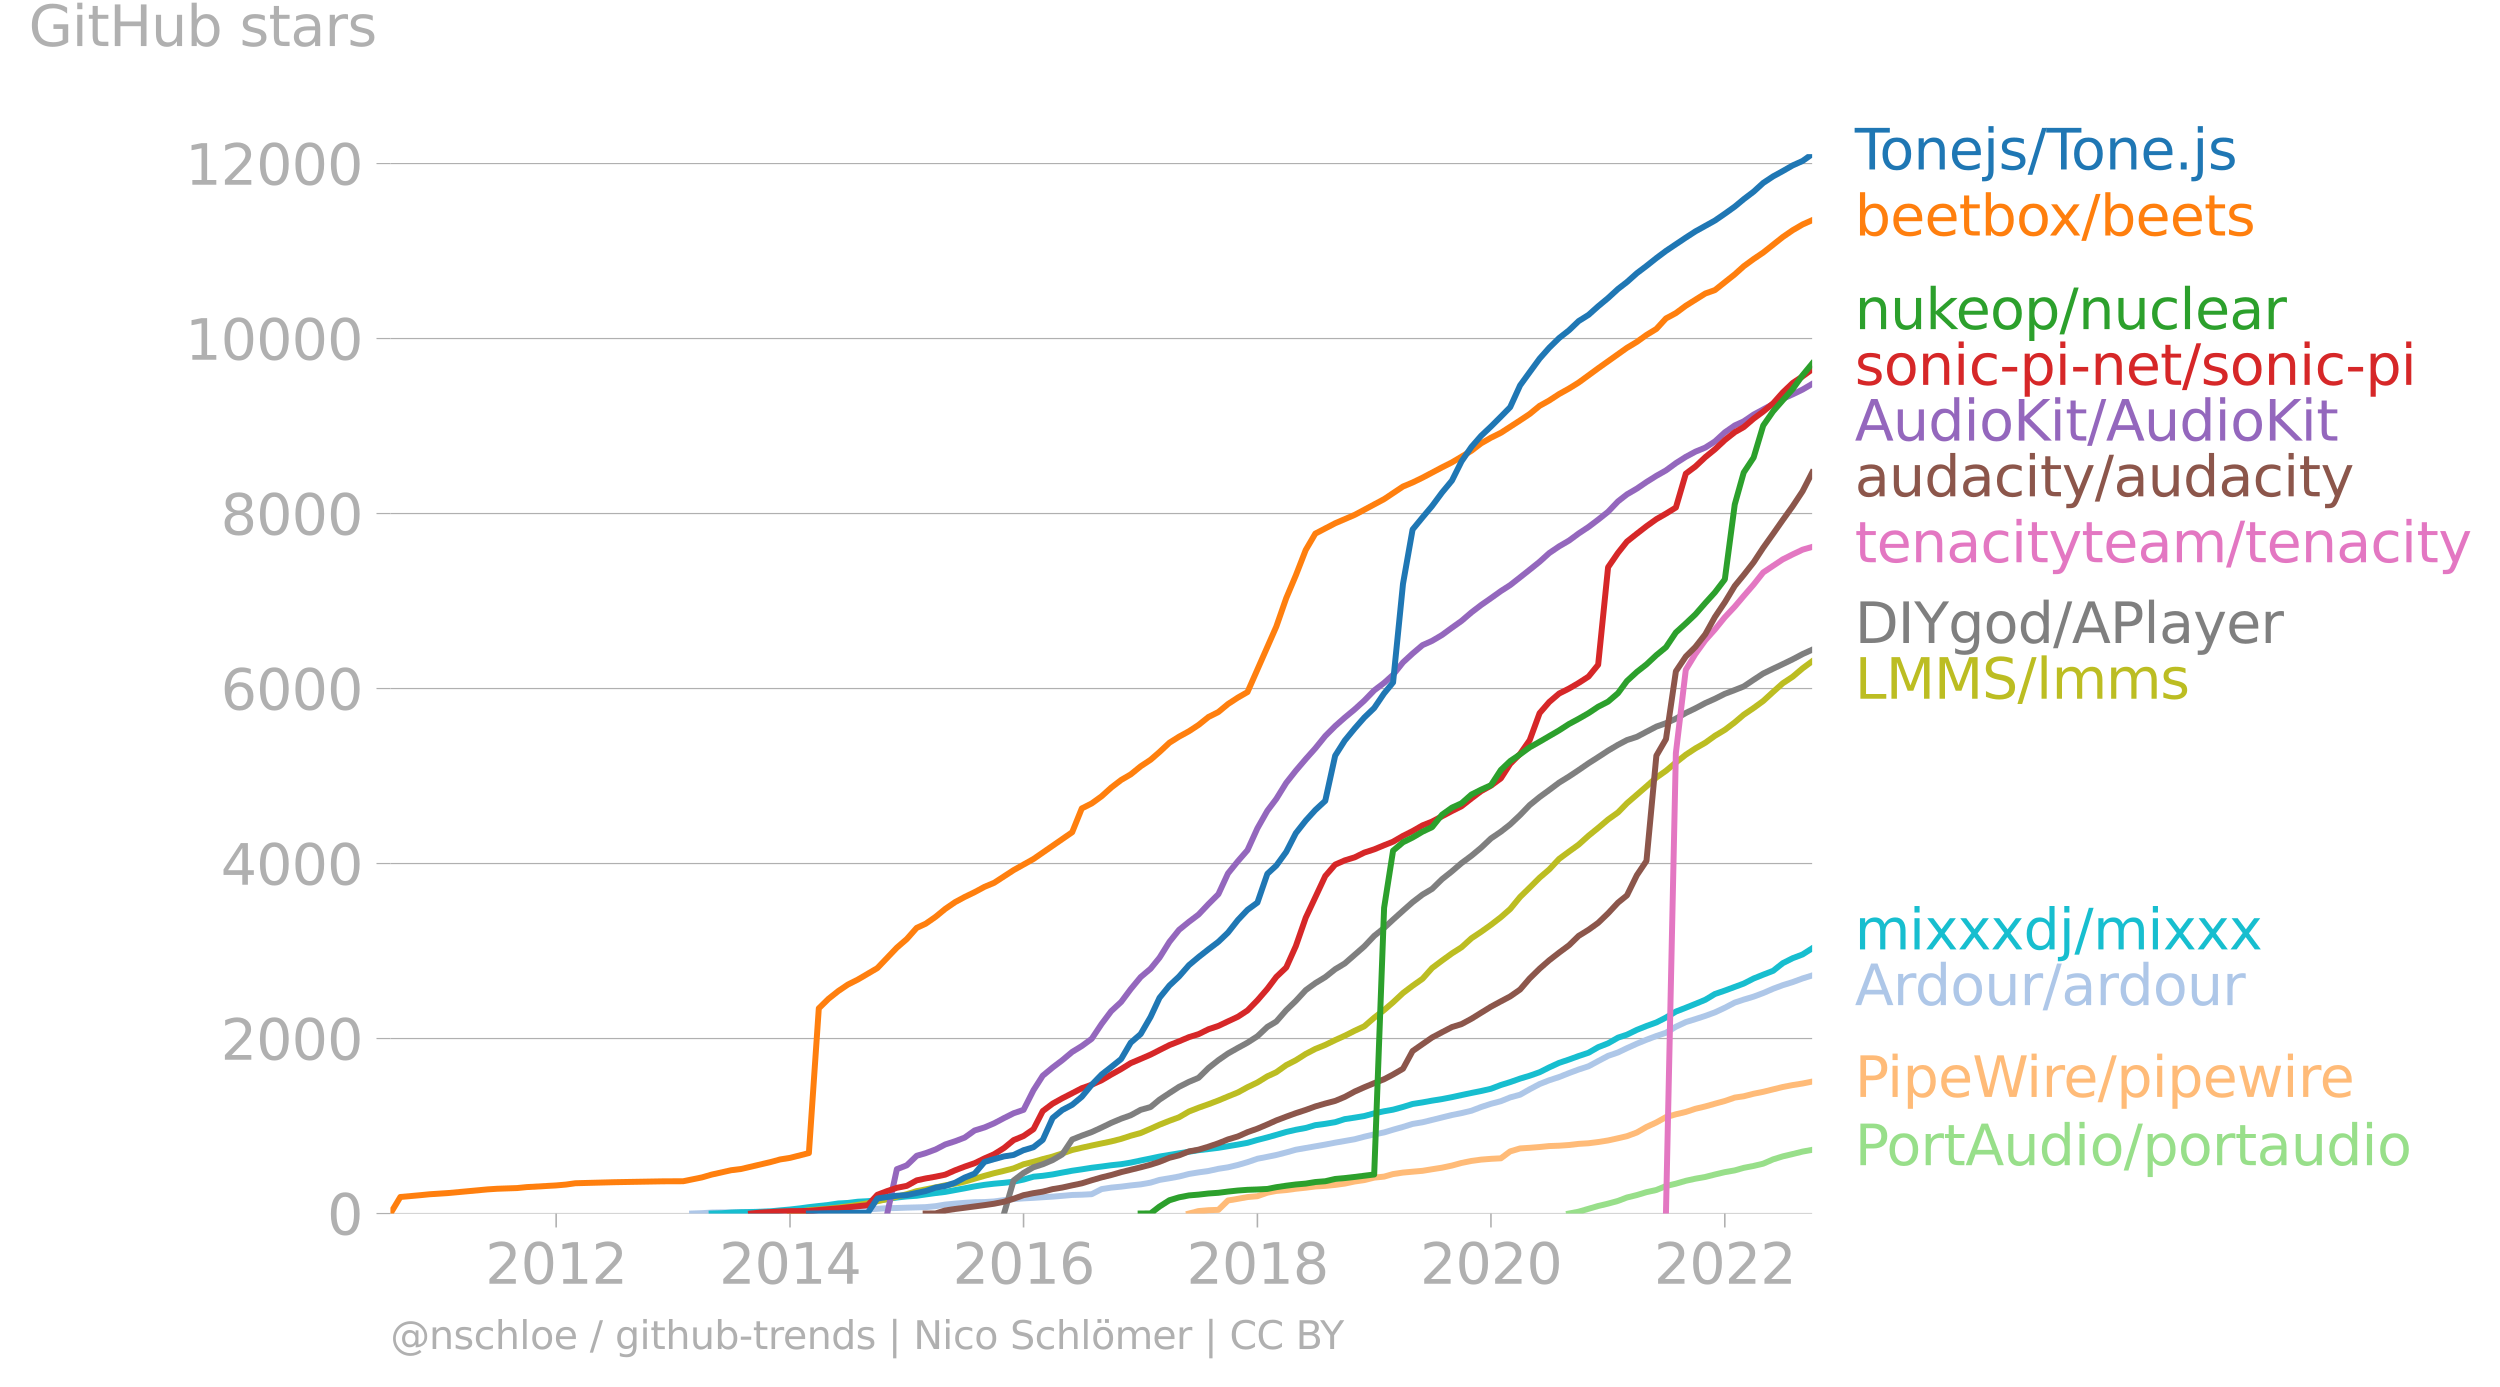 <svg xmlns:xlink="http://www.w3.org/1999/xlink" width="837.3" height="464.469" viewBox="0 0 627.975 348.351" xmlns="http://www.w3.org/2000/svg"><defs><style>*{stroke-linejoin:round;stroke-linecap:butt}</style></defs><g id="figure_1"><path d="M0 348.351h627.975V0H0v348.351z" style="fill:none" id="patch_1"/><g id="axes_1"><path d="M98.073 304.824h357.12V38.712H98.073v266.112z" style="fill:none" id="patch_2"/><g id="matplotlib.axis_1"><g id="xtick_1"><g id="line2d_1"><defs><path id="mc7f8bd62bf" d="M0 0v3.5" style="stroke:#b0b0b0;stroke-width:.4"/></defs><use xlink:href="#mc7f8bd62bf" x="139.7" y="304.824" style="fill:#b0b0b0;stroke:#b0b0b0;stroke-width:.4"/></g><g style="fill:#b0b0b0" transform="matrix(.14 0 0 -.14 121.885 322.462)" id="text_1"><defs><path id="DejaVuSans-32" d="M1228 531h2203V0H469v531q359 372 979 998 621 627 780 809 303 340 423 576 121 236 121 464 0 372-261 606-261 235-680 235-297 0-627-103-329-103-704-313v638q381 153 712 231 332 78 607 78 725 0 1156-363 431-362 431-968 0-288-108-546-107-257-392-607-78-91-497-524-418-433-1181-1211z" transform="scale(.016)"/><path id="DejaVuSans-30" d="M2034 4250q-487 0-733-480-245-479-245-1442 0-959 245-1439 246-480 733-480 491 0 736 480 246 480 246 1439 0 963-246 1442-245 480-736 480zm0 500q785 0 1199-621 414-620 414-1801 0-1178-414-1799Q2819-91 2034-91q-784 0-1198 620-414 621-414 1799 0 1181 414 1801 414 621 1198 621z" transform="scale(.016)"/><path id="DejaVuSans-31" d="M794 531h1031v3560L703 3866v575l1116 225h631V531h1031V0H794v531z" transform="scale(.016)"/></defs><use xlink:href="#DejaVuSans-32"/><use xlink:href="#DejaVuSans-30" x="63.623"/><use xlink:href="#DejaVuSans-31" x="127.246"/><use xlink:href="#DejaVuSans-32" x="190.869"/></g></g><g id="xtick_2"><use xlink:href="#mc7f8bd62bf" x="198.443" y="304.824" style="fill:#b0b0b0;stroke:#b0b0b0;stroke-width:.4" id="line2d_2"/><g style="fill:#b0b0b0" transform="matrix(.14 0 0 -.14 180.628 322.462)" id="text_2"><defs><path id="DejaVuSans-34" d="M2419 4116 825 1625h1594v2491zm-166 550h794V1625h666v-525h-666V0h-628v1100H313v609l1940 2957z" transform="scale(.016)"/></defs><use xlink:href="#DejaVuSans-32"/><use xlink:href="#DejaVuSans-30" x="63.623"/><use xlink:href="#DejaVuSans-31" x="127.246"/><use xlink:href="#DejaVuSans-34" x="190.869"/></g></g><g id="xtick_3"><use xlink:href="#mc7f8bd62bf" x="257.106" y="304.824" style="fill:#b0b0b0;stroke:#b0b0b0;stroke-width:.4" id="line2d_3"/><g style="fill:#b0b0b0" transform="matrix(.14 0 0 -.14 239.29 322.462)" id="text_3"><defs><path id="DejaVuSans-36" d="M2113 2584q-425 0-674-291-248-290-248-796 0-503 248-796 249-292 674-292t673 292q248 293 248 796 0 506-248 796-248 291-673 291zm1253 1979v-575q-238 112-480 171-242 60-480 60-625 0-955-422-329-422-376-1275 184 272 462 417 279 145 613 145 703 0 1111-427 408-426 408-1160 0-719-425-1154Q2819-91 2113-91q-810 0-1238 620-428 621-428 1799 0 1106 525 1764t1409 658q238 0 480-47t505-140z" transform="scale(.016)"/></defs><use xlink:href="#DejaVuSans-32"/><use xlink:href="#DejaVuSans-30" x="63.623"/><use xlink:href="#DejaVuSans-31" x="127.246"/><use xlink:href="#DejaVuSans-36" x="190.869"/></g></g><g id="xtick_4"><use xlink:href="#mc7f8bd62bf" x="315.849" y="304.824" style="fill:#b0b0b0;stroke:#b0b0b0;stroke-width:.4" id="line2d_4"/><g style="fill:#b0b0b0" transform="matrix(.14 0 0 -.14 298.034 322.462)" id="text_4"><defs><path id="DejaVuSans-38" d="M2034 2216q-450 0-708-241-257-241-257-662 0-422 257-663 258-241 708-241t709 242q260 243 260 662 0 421-258 662-257 241-711 241zm-631 268q-406 100-633 378-226 279-226 679 0 559 398 884 399 325 1092 325 697 0 1094-325t397-884q0-400-227-679-226-278-629-378 456-106 710-416 255-309 255-755 0-679-414-1042Q2806-91 2034-91q-771 0-1186 362-414 363-414 1042 0 446 256 755 257 310 713 416zm-231 997q0-362 226-565 227-203 636-203 407 0 636 203 230 203 230 565 0 363-230 566-229 203-636 203-409 0-636-203-226-203-226-566z" transform="scale(.016)"/></defs><use xlink:href="#DejaVuSans-32"/><use xlink:href="#DejaVuSans-30" x="63.623"/><use xlink:href="#DejaVuSans-31" x="127.246"/><use xlink:href="#DejaVuSans-38" x="190.869"/></g></g><g id="xtick_5"><use xlink:href="#mc7f8bd62bf" x="374.512" y="304.824" style="fill:#b0b0b0;stroke:#b0b0b0;stroke-width:.4" id="line2d_5"/><g style="fill:#b0b0b0" transform="matrix(.14 0 0 -.14 356.697 322.462)" id="text_5"><use xlink:href="#DejaVuSans-32"/><use xlink:href="#DejaVuSans-30" x="63.623"/><use xlink:href="#DejaVuSans-32" x="127.246"/><use xlink:href="#DejaVuSans-30" x="190.869"/></g></g><g id="xtick_6"><use xlink:href="#mc7f8bd62bf" x="433.255" y="304.824" style="fill:#b0b0b0;stroke:#b0b0b0;stroke-width:.4" id="line2d_6"/><g style="fill:#b0b0b0" transform="matrix(.14 0 0 -.14 415.44 322.462)" id="text_6"><use xlink:href="#DejaVuSans-32"/><use xlink:href="#DejaVuSans-30" x="63.623"/><use xlink:href="#DejaVuSans-32" x="127.246"/><use xlink:href="#DejaVuSans-32" x="190.869"/></g></g></g><g id="matplotlib.axis_2"><g id="ytick_1"><path d="M98.073 304.824h357.12" clip-path="url(#p650a43b48b)" style="fill:none;stroke:#b0b0b0;stroke-width:.3;stroke-linecap:square" id="line2d_7"/><g id="line2d_8"><defs><path id="mec86f0651c" d="M0 0h-3.5" style="stroke:#b0b0b0;stroke-width:.3"/></defs><use xlink:href="#mec86f0651c" x="98.073" y="304.824" style="fill:#b0b0b0;stroke:#b0b0b0;stroke-width:.3"/></g><use xlink:href="#DejaVuSans-30" style="fill:#b0b0b0" transform="matrix(.14 0 0 -.14 82.166 310.143)" id="text_7"/></g><g id="ytick_2"><path d="M98.073 260.868h357.12" clip-path="url(#p650a43b48b)" style="fill:none;stroke:#b0b0b0;stroke-width:.3;stroke-linecap:square" id="line2d_9"/><use xlink:href="#mec86f0651c" x="98.073" y="260.868" style="fill:#b0b0b0;stroke:#b0b0b0;stroke-width:.3" id="line2d_10"/><g style="fill:#b0b0b0" transform="matrix(.14 0 0 -.14 55.443 266.187)" id="text_8"><use xlink:href="#DejaVuSans-32"/><use xlink:href="#DejaVuSans-30" x="63.623"/><use xlink:href="#DejaVuSans-30" x="127.246"/><use xlink:href="#DejaVuSans-30" x="190.869"/></g></g><g id="ytick_3"><path d="M98.073 216.911h357.12" clip-path="url(#p650a43b48b)" style="fill:none;stroke:#b0b0b0;stroke-width:.3;stroke-linecap:square" id="line2d_11"/><use xlink:href="#mec86f0651c" x="98.073" y="216.911" style="fill:#b0b0b0;stroke:#b0b0b0;stroke-width:.3" id="line2d_12"/><g style="fill:#b0b0b0" transform="matrix(.14 0 0 -.14 55.443 222.23)" id="text_9"><use xlink:href="#DejaVuSans-34"/><use xlink:href="#DejaVuSans-30" x="63.623"/><use xlink:href="#DejaVuSans-30" x="127.246"/><use xlink:href="#DejaVuSans-30" x="190.869"/></g></g><g id="ytick_4"><path d="M98.073 172.955h357.12" clip-path="url(#p650a43b48b)" style="fill:none;stroke:#b0b0b0;stroke-width:.3;stroke-linecap:square" id="line2d_13"/><use xlink:href="#mec86f0651c" x="98.073" y="172.955" style="fill:#b0b0b0;stroke:#b0b0b0;stroke-width:.3" id="line2d_14"/><g style="fill:#b0b0b0" transform="matrix(.14 0 0 -.14 55.443 178.274)" id="text_10"><use xlink:href="#DejaVuSans-36"/><use xlink:href="#DejaVuSans-30" x="63.623"/><use xlink:href="#DejaVuSans-30" x="127.246"/><use xlink:href="#DejaVuSans-30" x="190.869"/></g></g><g id="ytick_5"><path d="M98.073 128.999h357.12" clip-path="url(#p650a43b48b)" style="fill:none;stroke:#b0b0b0;stroke-width:.3;stroke-linecap:square" id="line2d_15"/><use xlink:href="#mec86f0651c" x="98.073" y="128.999" style="fill:#b0b0b0;stroke:#b0b0b0;stroke-width:.3" id="line2d_16"/><g style="fill:#b0b0b0" transform="matrix(.14 0 0 -.14 55.443 134.318)" id="text_11"><use xlink:href="#DejaVuSans-38"/><use xlink:href="#DejaVuSans-30" x="63.623"/><use xlink:href="#DejaVuSans-30" x="127.246"/><use xlink:href="#DejaVuSans-30" x="190.869"/></g></g><g id="ytick_6"><path d="M98.073 85.042h357.12" clip-path="url(#p650a43b48b)" style="fill:none;stroke:#b0b0b0;stroke-width:.3;stroke-linecap:square" id="line2d_17"/><use xlink:href="#mec86f0651c" x="98.073" y="85.042" style="fill:#b0b0b0;stroke:#b0b0b0;stroke-width:.3" id="line2d_18"/><g style="fill:#b0b0b0" transform="matrix(.14 0 0 -.14 46.536 90.361)" id="text_12"><use xlink:href="#DejaVuSans-31"/><use xlink:href="#DejaVuSans-30" x="63.623"/><use xlink:href="#DejaVuSans-30" x="127.246"/><use xlink:href="#DejaVuSans-30" x="190.869"/><use xlink:href="#DejaVuSans-30" x="254.492"/></g></g><g id="ytick_7"><path d="M98.073 41.086h357.12" clip-path="url(#p650a43b48b)" style="fill:none;stroke:#b0b0b0;stroke-width:.3;stroke-linecap:square" id="line2d_19"/><use xlink:href="#mec86f0651c" x="98.073" y="41.086" style="fill:#b0b0b0;stroke:#b0b0b0;stroke-width:.3" id="line2d_20"/><g style="fill:#b0b0b0" transform="matrix(.14 0 0 -.14 46.536 46.405)" id="text_13"><use xlink:href="#DejaVuSans-31"/><use xlink:href="#DejaVuSans-32" x="63.623"/><use xlink:href="#DejaVuSans-30" x="127.246"/><use xlink:href="#DejaVuSans-30" x="190.869"/><use xlink:href="#DejaVuSans-30" x="254.492"/></g></g><g style="fill:#b0b0b0" transform="matrix(.14 0 0 -.14 7.2 11.563)" id="text_14"><defs><path id="DejaVuSans-47" d="M3809 666v1253H2778v519h1656V434q-365-259-806-392-440-133-940-133-1094 0-1712 639-617 640-617 1780 0 1144 617 1783 618 639 1712 639 456 0 867-113 411-112 758-331v-672q-350 297-744 447t-828 150q-857 0-1287-478-429-478-429-1425 0-944 429-1422 430-478 1287-478 334 0 596 58 263 58 472 180z" transform="scale(.016)"/><path id="DejaVuSans-69" d="M603 3500h575V0H603v3500zm0 1363h575v-729H603v729z" transform="scale(.016)"/><path id="DejaVuSans-74" d="M1172 4494v-994h1184v-447H1172V1153q0-428 117-550t477-122h590V0h-590q-666 0-919 248-253 249-253 905v1900H172v447h422v994h578z" transform="scale(.016)"/><path id="DejaVuSans-48" d="M628 4666h631V2753h2294v1913h631V0h-631v2222H1259V0H628v4666z" transform="scale(.016)"/><path id="DejaVuSans-75" d="M544 1381v2119h575V1403q0-497 193-746 194-248 582-248 465 0 735 297 271 297 271 810v1984h575V0h-575v538q-209-319-486-474-276-155-642-155-603 0-916 375-312 375-312 1097zm1447 2203z" transform="scale(.016)"/><path id="DejaVuSans-62" d="M3116 1747q0 634-261 995t-717 361q-457 0-718-361t-261-995q0-634 261-995t718-361q456 0 717 361t261 995zM1159 2969q182 312 458 463 277 152 661 152 638 0 1036-506 399-506 399-1331T3314 415Q2916-91 2278-91q-384 0-661 152-276 152-458 464V0H581v4863h578V2969z" transform="scale(.016)"/><path id="DejaVuSans-73" d="M2834 3397v-544q-243 125-506 187-262 63-544 63-428 0-642-131t-214-394q0-200 153-314t616-217l197-44q612-131 870-370t258-667q0-488-386-773Q2250-91 1575-91q-281 0-586 55T347 128v594q319-166 628-249 309-82 613-82 406 0 624 139 219 139 219 392 0 234-158 359-157 125-692 241l-200 47q-534 112-772 345-237 233-237 639 0 494 350 762 350 269 994 269 318 0 599-47 282-46 519-140z" transform="scale(.016)"/><path id="DejaVuSans-61" d="M2194 1759q-697 0-966-159t-269-544q0-306 202-486 202-179 548-179 479 0 768 339t289 901v128h-572zm1147 238V0h-575v531q-197-318-491-470T1556-91q-537 0-855 302-317 302-317 808 0 590 395 890 396 300 1180 300h807v57q0 397-261 614t-733 217q-300 0-585-72-284-72-546-216v532q315 122 612 182 297 61 578 61 760 0 1135-394 375-393 375-1193z" transform="scale(.016)"/><path id="DejaVuSans-72" d="M2631 2963q-97 56-211 82-114 27-251 27-488 0-749-317t-261-911V0H581v3500h578v-544q182 319 472 473 291 155 707 155 59 0 131-8 72-7 159-23l3-590z" transform="scale(.016)"/></defs><use xlink:href="#DejaVuSans-47"/><use xlink:href="#DejaVuSans-69" x="77.49"/><use xlink:href="#DejaVuSans-74" x="105.273"/><use xlink:href="#DejaVuSans-48" x="144.482"/><use xlink:href="#DejaVuSans-75" x="219.678"/><use xlink:href="#DejaVuSans-62" x="283.057"/><use xlink:href="#DejaVuSans-20" x="346.533"/><use xlink:href="#DejaVuSans-73" x="378.32"/><use xlink:href="#DejaVuSans-74" x="430.42"/><use xlink:href="#DejaVuSans-61" x="469.629"/><use xlink:href="#DejaVuSans-72" x="530.908"/><use xlink:href="#DejaVuSans-73" x="572.021"/></g></g><path d="m394.12 304.824 2.41-.461 2.491-.726 2.411-.703 2.491-.593 2.492-.682 2.25-.857 2.49-.615 2.412-.725 2.49-.55 2.412-.989 2.49-.593 2.492-.726 2.41-.527 2.492-.44 2.41-.615 2.492-.593 2.491-.44 2.25-.637 2.491-.484 2.411-.571 2.491-1.077 2.411-.748 2.491-.593 2.491-.615 2.411-.44" clip-path="url(#p650a43b48b)" style="fill:none;stroke:#98df8a;stroke-width:1.5;stroke-linecap:square" id="line2d_21"/><path d="m298.652 304.824 2.41-.615 2.492-.22 2.49-.088 2.412-2.352 2.49-.417 2.412-.44 2.49-.22 2.492-.879 2.25-.44 2.491-.219 2.411-.33 2.491-.263 2.411-.308 2.491-.154 2.491-.242 2.411-.33 2.491-.527 2.411-.351 2.491-.616 2.491-.264 2.25-.637 2.492-.374 2.41-.22 2.492-.22 2.41-.395 2.492-.395 2.49-.528 2.412-.66 2.49-.505 2.411-.33 2.492-.197 2.49-.132 2.331-1.736 2.491-.748 2.411-.153 2.491-.198 2.411-.242 2.491-.088 2.491-.176 2.411-.285 2.491-.154 2.411-.308 2.491-.396 2.492-.549 2.25-.527 2.49-.924 2.412-1.384 2.49-1.143 2.412-1.34 2.49-.704 2.492-.593 2.41-.792 2.492-.593 2.41-.681 2.492-.682 2.491-.857 2.25-.33 2.491-.637 2.411-.483 2.491-.616 2.411-.593 2.491-.484 2.491-.395 2.411-.484" clip-path="url(#p650a43b48b)" style="fill:none;stroke:#ffbb78;stroke-width:1.5;stroke-linecap:square" id="line2d_22"/><path d="m173.853 304.824 2.49-.088 2.412-.154 2.49-.043h2.412l2.49-.066 2.492-.044 2.41-.022 2.492-.044 2.41-.044 2.492-.044 2.491-.022 2.25-.088 2.491-.088 2.411-.11 2.491-.088 2.411-.066 2.491-.044h2.491l2.411-.132 2.491-.153 2.411-.044 2.491-.088 2.491-.066 2.25-.066 2.492-.242 2.41-.396 2.492-.241 2.41-.198 2.492-.154 2.49-.044 2.412-.154 2.49-.33 2.411-.263 2.492-.176 2.49-.132 2.331-.154 2.491-.154 2.411-.197 2.491-.22 2.411-.066 2.491-.132 2.491-1.275 2.411-.373 2.491-.242 2.411-.308 2.491-.263 2.492-.44 2.25-.681 2.49-.418 2.412-.44 2.49-.637 2.412-.396 2.49-.351 2.492-.55 2.41-.373 2.492-.594 2.41-.703 2.492-.857 2.491-.484 2.25-.461 2.491-.638 2.411-.68 2.491-.44 2.411-.418 2.491-.44 2.491-.483 2.411-.418 2.491-.44 2.411-.637 2.491-.571 2.491-.506 2.25-.68 2.492-.704 2.41-.747 2.492-.418 2.41-.593 2.492-.616 2.49-.615 2.412-.484 2.49-.593 2.411-.923 2.492-.813 2.49-.66 2.331-.945 2.491-.681 2.411-1.363 2.491-1.318 2.411-.946 2.491-.813 2.491-.989 2.411-.9 2.491-.814 2.411-1.297 2.491-1.318 2.492-.858 2.25-1.077 2.49-1.12 2.412-.99 2.49-.945 2.412-.813 2.49-1.516 2.492-1.165 2.41-.747 2.492-.814 2.41-.879 2.492-1.164 2.491-1.297 2.25-.747 2.491-.748 2.411-.9 2.491-1.078 2.411-.9 2.491-.77 2.491-.923 2.411-.747" clip-path="url(#p650a43b48b)" style="fill:none;stroke:#aec7e8;stroke-width:1.5;stroke-linecap:square" id="line2d_23"/><g style="fill:#1f77b4" transform="matrix(.14 0 0 -.14 465.907 42.575)" id="text_15"><defs><path id="DejaVuSans-54" d="M-19 4666h3947v-532H2272V0h-634v4134H-19v532z" transform="scale(.016)"/><path id="DejaVuSans-6f" d="M1959 3097q-462 0-731-361t-269-989q0-628 267-989 268-361 733-361 460 0 728 362 269 363 269 988 0 622-269 986-268 364-728 364zm0 487q750 0 1178-488 429-487 429-1349 0-859-429-1349Q2709-91 1959-91q-753 0-1180 489-426 490-426 1349 0 862 426 1349 427 488 1180 488z" transform="scale(.016)"/><path id="DejaVuSans-6e" d="M3513 2113V0h-575v2094q0 497-194 743-194 247-581 247-466 0-735-297-269-296-269-809V0H581v3500h578v-544q207 316 486 472 280 156 646 156 603 0 912-373 310-373 310-1098z" transform="scale(.016)"/><path id="DejaVuSans-65" d="M3597 1894v-281H953q38-594 358-905t892-311q331 0 642 81t618 244V178Q3153 47 2828-22t-659-69q-838 0-1327 487-489 488-489 1320 0 859 464 1363 464 505 1252 505 706 0 1117-455 411-454 411-1235zm-575 169q-6 471-264 752-258 282-683 282-481 0-770-272t-333-766l2050 4z" transform="scale(.016)"/><path id="DejaVuSans-6a" d="M603 3500h575V-63q0-668-255-968-254-300-820-300h-219v487H38q328 0 446 152Q603-541 603-63v3563zm0 1363h575v-729H603v729z" transform="scale(.016)"/><path id="DejaVuSans-2f" d="M1625 4666h531L531-594H0l1625 5260z" transform="scale(.016)"/><path id="DejaVuSans-2e" d="M684 794h660V0H684v794z" transform="scale(.016)"/></defs><use xlink:href="#DejaVuSans-54"/><use xlink:href="#DejaVuSans-6f" x="44.084"/><use xlink:href="#DejaVuSans-6e" x="105.266"/><use xlink:href="#DejaVuSans-65" x="168.645"/><use xlink:href="#DejaVuSans-6a" x="230.168"/><use xlink:href="#DejaVuSans-73" x="257.951"/><use xlink:href="#DejaVuSans-2f" x="310.051"/><use xlink:href="#DejaVuSans-54" x="343.742"/><use xlink:href="#DejaVuSans-6f" x="387.826"/><use xlink:href="#DejaVuSans-6e" x="449.008"/><use xlink:href="#DejaVuSans-65" x="512.387"/><use xlink:href="#DejaVuSans-2e" x="573.91"/><use xlink:href="#DejaVuSans-6a" x="605.697"/><use xlink:href="#DejaVuSans-73" x="633.48"/></g><g style="fill:#ff7f0e" transform="matrix(.14 0 0 -.14 465.907 59.169)" id="text_16"><defs><path id="DejaVuSans-78" d="M3513 3500 2247 1797 3578 0h-678L1881 1375 863 0H184l1360 1831L300 3500h678l928-1247 928 1247h679z" transform="scale(.016)"/></defs><use xlink:href="#DejaVuSans-62"/><use xlink:href="#DejaVuSans-65" x="63.477"/><use xlink:href="#DejaVuSans-65" x="125"/><use xlink:href="#DejaVuSans-74" x="186.523"/><use xlink:href="#DejaVuSans-62" x="225.732"/><use xlink:href="#DejaVuSans-6f" x="289.209"/><use xlink:href="#DejaVuSans-78" x="347.266"/><use xlink:href="#DejaVuSans-2f" x="406.445"/><use xlink:href="#DejaVuSans-62" x="440.137"/><use xlink:href="#DejaVuSans-65" x="503.613"/><use xlink:href="#DejaVuSans-65" x="565.137"/><use xlink:href="#DejaVuSans-74" x="626.66"/><use xlink:href="#DejaVuSans-73" x="665.869"/></g><g style="fill:#2ca02c" transform="matrix(.14 0 0 -.14 465.907 82.67)" id="text_17"><defs><path id="DejaVuSans-6b" d="M581 4863h578V1991l1716 1509h734L1753 1863 3688 0h-750L1159 1709V0H581v4863z" transform="scale(.016)"/><path id="DejaVuSans-70" d="M1159 525v-1856H581v4831h578v-531q182 312 458 463 277 152 661 152 638 0 1036-506 399-506 399-1331T3314 415Q2916-91 2278-91q-384 0-661 152-276 152-458 464zm1957 1222q0 634-261 995t-717 361q-457 0-718-361t-261-995q0-634 261-995t718-361q456 0 717 361t261 995z" transform="scale(.016)"/><path id="DejaVuSans-63" d="M3122 3366v-538q-244 135-489 202t-495 67q-560 0-870-355-309-354-309-995t309-996q310-354 870-354 250 0 495 67t489 202V134Q2881 22 2623-34q-257-57-548-57-791 0-1257 497-465 497-465 1341 0 856 470 1346 471 491 1290 491 265 0 518-55 253-54 491-163z" transform="scale(.016)"/><path id="DejaVuSans-6c" d="M603 4863h575V0H603v4863z" transform="scale(.016)"/></defs><use xlink:href="#DejaVuSans-6e"/><use xlink:href="#DejaVuSans-75" x="63.379"/><use xlink:href="#DejaVuSans-6b" x="126.758"/><use xlink:href="#DejaVuSans-65" x="181.043"/><use xlink:href="#DejaVuSans-6f" x="242.566"/><use xlink:href="#DejaVuSans-70" x="303.748"/><use xlink:href="#DejaVuSans-2f" x="367.225"/><use xlink:href="#DejaVuSans-6e" x="400.916"/><use xlink:href="#DejaVuSans-75" x="464.295"/><use xlink:href="#DejaVuSans-63" x="527.674"/><use xlink:href="#DejaVuSans-6c" x="582.654"/><use xlink:href="#DejaVuSans-65" x="610.438"/><use xlink:href="#DejaVuSans-61" x="671.961"/><use xlink:href="#DejaVuSans-72" x="733.24"/></g><g style="fill:#d62728" transform="matrix(.14 0 0 -.14 465.907 96.67)" id="text_18"><defs><path id="DejaVuSans-2d" d="M313 2009h1684v-512H313v512z" transform="scale(.016)"/></defs><use xlink:href="#DejaVuSans-73"/><use xlink:href="#DejaVuSans-6f" x="52.1"/><use xlink:href="#DejaVuSans-6e" x="113.281"/><use xlink:href="#DejaVuSans-69" x="176.66"/><use xlink:href="#DejaVuSans-63" x="204.443"/><use xlink:href="#DejaVuSans-2d" x="259.424"/><use xlink:href="#DejaVuSans-70" x="295.508"/><use xlink:href="#DejaVuSans-69" x="358.984"/><use xlink:href="#DejaVuSans-2d" x="386.768"/><use xlink:href="#DejaVuSans-6e" x="422.852"/><use xlink:href="#DejaVuSans-65" x="486.23"/><use xlink:href="#DejaVuSans-74" x="547.754"/><use xlink:href="#DejaVuSans-2f" x="586.963"/><use xlink:href="#DejaVuSans-73" x="620.654"/><use xlink:href="#DejaVuSans-6f" x="672.754"/><use xlink:href="#DejaVuSans-6e" x="733.936"/><use xlink:href="#DejaVuSans-69" x="797.314"/><use xlink:href="#DejaVuSans-63" x="825.098"/><use xlink:href="#DejaVuSans-2d" x="880.078"/><use xlink:href="#DejaVuSans-70" x="916.162"/><use xlink:href="#DejaVuSans-69" x="979.639"/></g><g style="fill:#9467bd" transform="matrix(.14 0 0 -.14 465.907 110.67)" id="text_19"><defs><path id="DejaVuSans-41" d="m2188 4044-857-2322h1716l-859 2322zm-357 622h716L4325 0h-656l-425 1197H1141L716 0H50l1781 4666z" transform="scale(.016)"/><path id="DejaVuSans-64" d="M2906 2969v1894h575V0h-575v525q-181-312-458-464-276-152-664-152-634 0-1033 506-398 507-398 1332t398 1331q399 506 1033 506 388 0 664-152 277-151 458-463zM947 1747q0-634 261-995t717-361q456 0 718 361 263 361 263 995t-263 995q-262 361-718 361t-717-361q-261-361-261-995z" transform="scale(.016)"/><path id="DejaVuSans-4b" d="M628 4666h631V2694l2094 1972h813L1850 2491 4331 0h-831L1259 2247V0H628v4666z" transform="scale(.016)"/></defs><use xlink:href="#DejaVuSans-41"/><use xlink:href="#DejaVuSans-75" x="68.408"/><use xlink:href="#DejaVuSans-64" x="131.787"/><use xlink:href="#DejaVuSans-69" x="195.264"/><use xlink:href="#DejaVuSans-6f" x="223.047"/><use xlink:href="#DejaVuSans-4b" x="284.229"/><use xlink:href="#DejaVuSans-69" x="349.805"/><use xlink:href="#DejaVuSans-74" x="377.588"/><use xlink:href="#DejaVuSans-2f" x="416.797"/><use xlink:href="#DejaVuSans-41" x="450.488"/><use xlink:href="#DejaVuSans-75" x="518.896"/><use xlink:href="#DejaVuSans-64" x="582.275"/><use xlink:href="#DejaVuSans-69" x="645.752"/><use xlink:href="#DejaVuSans-6f" x="673.535"/><use xlink:href="#DejaVuSans-4b" x="734.717"/><use xlink:href="#DejaVuSans-69" x="800.293"/><use xlink:href="#DejaVuSans-74" x="828.076"/></g><g style="fill:#8c564b" transform="matrix(.14 0 0 -.14 465.907 124.67)" id="text_20"><defs><path id="DejaVuSans-79" d="M2059-325q-243-625-475-815-231-191-618-191H506v481h338q237 0 368 113 132 112 291 531l103 262L191 3500h609L1894 763l1094 2737h609L2059-325z" transform="scale(.016)"/></defs><use xlink:href="#DejaVuSans-61"/><use xlink:href="#DejaVuSans-75" x="61.279"/><use xlink:href="#DejaVuSans-64" x="124.658"/><use xlink:href="#DejaVuSans-61" x="188.135"/><use xlink:href="#DejaVuSans-63" x="249.414"/><use xlink:href="#DejaVuSans-69" x="304.395"/><use xlink:href="#DejaVuSans-74" x="332.178"/><use xlink:href="#DejaVuSans-79" x="371.387"/><use xlink:href="#DejaVuSans-2f" x="430.566"/><use xlink:href="#DejaVuSans-61" x="464.258"/><use xlink:href="#DejaVuSans-75" x="525.537"/><use xlink:href="#DejaVuSans-64" x="588.916"/><use xlink:href="#DejaVuSans-61" x="652.393"/><use xlink:href="#DejaVuSans-63" x="713.672"/><use xlink:href="#DejaVuSans-69" x="768.652"/><use xlink:href="#DejaVuSans-74" x="796.436"/><use xlink:href="#DejaVuSans-79" x="835.645"/></g><g style="fill:#e377c2" transform="matrix(.14 0 0 -.14 465.907 141.235)" id="text_21"><defs><path id="DejaVuSans-6d" d="M3328 2828q216 388 516 572t706 184q547 0 844-383 297-382 297-1088V0h-578v2094q0 503-179 746-178 244-543 244-447 0-707-297-259-296-259-809V0h-578v2094q0 506-178 748t-550 242q-441 0-701-298-259-298-259-808V0H581v3500h578v-544q197 322 472 475t653 153q382 0 649-194 267-193 395-562z" transform="scale(.016)"/></defs><use xlink:href="#DejaVuSans-74"/><use xlink:href="#DejaVuSans-65" x="39.209"/><use xlink:href="#DejaVuSans-6e" x="100.732"/><use xlink:href="#DejaVuSans-61" x="164.111"/><use xlink:href="#DejaVuSans-63" x="225.391"/><use xlink:href="#DejaVuSans-69" x="280.371"/><use xlink:href="#DejaVuSans-74" x="308.154"/><use xlink:href="#DejaVuSans-79" x="347.363"/><use xlink:href="#DejaVuSans-74" x="406.543"/><use xlink:href="#DejaVuSans-65" x="445.752"/><use xlink:href="#DejaVuSans-61" x="507.275"/><use xlink:href="#DejaVuSans-6d" x="568.555"/><use xlink:href="#DejaVuSans-2f" x="665.967"/><use xlink:href="#DejaVuSans-74" x="699.658"/><use xlink:href="#DejaVuSans-65" x="738.867"/><use xlink:href="#DejaVuSans-6e" x="800.391"/><use xlink:href="#DejaVuSans-61" x="863.77"/><use xlink:href="#DejaVuSans-63" x="925.049"/><use xlink:href="#DejaVuSans-69" x="980.029"/><use xlink:href="#DejaVuSans-74" x="1007.813"/><use xlink:href="#DejaVuSans-79" x="1047.021"/></g><g style="fill:#7f7f7f" transform="matrix(.14 0 0 -.14 465.907 161.51)" id="text_22"><defs><path id="DejaVuSans-44" d="M1259 4147V519h763q966 0 1414 437 448 438 448 1382 0 937-448 1373t-1414 436h-763zm-631 519h1297q1356 0 1990-564 635-564 635-1764 0-1207-638-1773Q3275 0 1925 0H628v4666z" transform="scale(.016)"/><path id="DejaVuSans-49" d="M628 4666h631V0H628v4666z" transform="scale(.016)"/><path id="DejaVuSans-59" d="M-13 4666h679l1293-1919 1285 1919h678L2272 2222V0h-634v2222L-13 4666z" transform="scale(.016)"/><path id="DejaVuSans-67" d="M2906 1791q0 625-258 968-257 344-723 344-462 0-720-344-258-343-258-968 0-622 258-966t720-344q466 0 723 344 258 344 258 966zm575-1357q0-893-397-1329-396-436-1215-436-303 0-572 45t-522 139v559q253-137 500-202 247-66 503-66 566 0 847 295t281 892v285q-178-310-456-463T1784 0Q1141 0 747 490 353 981 353 1791q0 812 394 1302 394 491 1037 491 388 0 666-153t456-462v531h575V434z" transform="scale(.016)"/><path id="DejaVuSans-50" d="M1259 4147V2394h794q441 0 681 228 241 228 241 650 0 419-241 647-240 228-681 228h-794zm-631 519h1425q785 0 1186-355 402-355 402-1039 0-691-402-1044-401-353-1186-353h-794V0H628v4666z" transform="scale(.016)"/></defs><use xlink:href="#DejaVuSans-44"/><use xlink:href="#DejaVuSans-49" x="77.002"/><use xlink:href="#DejaVuSans-59" x="106.494"/><use xlink:href="#DejaVuSans-67" x="167.578"/><use xlink:href="#DejaVuSans-6f" x="231.055"/><use xlink:href="#DejaVuSans-64" x="292.236"/><use xlink:href="#DejaVuSans-2f" x="355.713"/><use xlink:href="#DejaVuSans-41" x="389.404"/><use xlink:href="#DejaVuSans-50" x="457.813"/><use xlink:href="#DejaVuSans-6c" x="518.115"/><use xlink:href="#DejaVuSans-61" x="545.898"/><use xlink:href="#DejaVuSans-79" x="607.178"/><use xlink:href="#DejaVuSans-65" x="666.357"/><use xlink:href="#DejaVuSans-72" x="727.881"/></g><g style="fill:#bcbd22" transform="matrix(.14 0 0 -.14 465.907 175.51)" id="text_23"><defs><path id="DejaVuSans-4c" d="M628 4666h631V531h2272V0H628v4666z" transform="scale(.016)"/><path id="DejaVuSans-4d" d="M628 4666h941l1190-3175 1197 3175h941V0h-616v4097L3078 897h-634L1241 4097V0H628v4666z" transform="scale(.016)"/><path id="DejaVuSans-53" d="M3425 4513v-616q-359 172-678 256-319 85-616 85-515 0-795-200t-280-569q0-310 186-468 186-157 705-254l381-78q706-135 1042-474t336-907q0-679-455-1029Q2797-91 1919-91q-331 0-705 75-373 75-773 222v650q384-215 753-325 369-109 725-109 540 0 834 212 294 213 294 607 0 343-211 537t-692 291l-385 75q-706 140-1022 440-315 300-315 835 0 619 436 975t1201 356q329 0 669-60 341-59 697-177z" transform="scale(.016)"/></defs><use xlink:href="#DejaVuSans-4c"/><use xlink:href="#DejaVuSans-4d" x="55.713"/><use xlink:href="#DejaVuSans-4d" x="141.992"/><use xlink:href="#DejaVuSans-53" x="228.271"/><use xlink:href="#DejaVuSans-2f" x="291.748"/><use xlink:href="#DejaVuSans-6c" x="325.439"/><use xlink:href="#DejaVuSans-6d" x="353.223"/><use xlink:href="#DejaVuSans-6d" x="450.635"/><use xlink:href="#DejaVuSans-73" x="548.047"/></g><g style="fill:#17becf" transform="matrix(.14 0 0 -.14 465.907 238.478)" id="text_24"><use xlink:href="#DejaVuSans-6d"/><use xlink:href="#DejaVuSans-69" x="97.412"/><use xlink:href="#DejaVuSans-78" x="125.195"/><use xlink:href="#DejaVuSans-78" x="184.375"/><use xlink:href="#DejaVuSans-78" x="243.555"/><use xlink:href="#DejaVuSans-64" x="302.734"/><use xlink:href="#DejaVuSans-6a" x="366.211"/><use xlink:href="#DejaVuSans-2f" x="393.994"/><use xlink:href="#DejaVuSans-6d" x="427.686"/><use xlink:href="#DejaVuSans-69" x="525.098"/><use xlink:href="#DejaVuSans-78" x="552.881"/><use xlink:href="#DejaVuSans-78" x="612.061"/><use xlink:href="#DejaVuSans-78" x="671.24"/></g><g style="fill:#aec7e8" transform="matrix(.14 0 0 -.14 465.907 252.478)" id="text_25"><use xlink:href="#DejaVuSans-41"/><use xlink:href="#DejaVuSans-72" x="68.408"/><use xlink:href="#DejaVuSans-64" x="107.771"/><use xlink:href="#DejaVuSans-6f" x="171.248"/><use xlink:href="#DejaVuSans-75" x="232.43"/><use xlink:href="#DejaVuSans-72" x="295.809"/><use xlink:href="#DejaVuSans-2f" x="336.922"/><use xlink:href="#DejaVuSans-61" x="370.613"/><use xlink:href="#DejaVuSans-72" x="431.893"/><use xlink:href="#DejaVuSans-64" x="471.256"/><use xlink:href="#DejaVuSans-6f" x="534.732"/><use xlink:href="#DejaVuSans-75" x="595.914"/><use xlink:href="#DejaVuSans-72" x="659.293"/></g><g style="fill:#ffbb78" transform="matrix(.14 0 0 -.14 465.907 275.544)" id="text_26"><defs><path id="DejaVuSans-57" d="M213 4666h637l981-3944 978 3944h710l981-3944 978 3944h641L4947 0h-794l-984 4050L2175 0h-794L213 4666z" transform="scale(.016)"/><path id="DejaVuSans-77" d="M269 3500h575l719-2731 715 2731h678l719-2731 716 2731h575L4050 0h-678l-753 2869L1863 0h-679L269 3500z" transform="scale(.016)"/></defs><use xlink:href="#DejaVuSans-50"/><use xlink:href="#DejaVuSans-69" x="58.053"/><use xlink:href="#DejaVuSans-70" x="85.836"/><use xlink:href="#DejaVuSans-65" x="149.313"/><use xlink:href="#DejaVuSans-57" x="210.836"/><use xlink:href="#DejaVuSans-69" x="307.463"/><use xlink:href="#DejaVuSans-72" x="335.246"/><use xlink:href="#DejaVuSans-65" x="374.109"/><use xlink:href="#DejaVuSans-2f" x="435.633"/><use xlink:href="#DejaVuSans-70" x="469.324"/><use xlink:href="#DejaVuSans-69" x="532.801"/><use xlink:href="#DejaVuSans-70" x="560.584"/><use xlink:href="#DejaVuSans-65" x="624.061"/><use xlink:href="#DejaVuSans-77" x="685.584"/><use xlink:href="#DejaVuSans-69" x="767.371"/><use xlink:href="#DejaVuSans-72" x="795.154"/><use xlink:href="#DejaVuSans-65" x="834.018"/></g><g style="fill:#98df8a" transform="matrix(.14 0 0 -.14 465.907 292.687)" id="text_27"><use xlink:href="#DejaVuSans-50"/><use xlink:href="#DejaVuSans-6f" x="56.678"/><use xlink:href="#DejaVuSans-72" x="117.859"/><use xlink:href="#DejaVuSans-74" x="158.973"/><use xlink:href="#DejaVuSans-41" x="198.182"/><use xlink:href="#DejaVuSans-75" x="266.59"/><use xlink:href="#DejaVuSans-64" x="329.969"/><use xlink:href="#DejaVuSans-69" x="393.445"/><use xlink:href="#DejaVuSans-6f" x="421.229"/><use xlink:href="#DejaVuSans-2f" x="482.41"/><use xlink:href="#DejaVuSans-70" x="516.102"/><use xlink:href="#DejaVuSans-6f" x="579.578"/><use xlink:href="#DejaVuSans-72" x="640.76"/><use xlink:href="#DejaVuSans-74" x="681.873"/><use xlink:href="#DejaVuSans-61" x="721.082"/><use xlink:href="#DejaVuSans-75" x="782.361"/><use xlink:href="#DejaVuSans-64" x="845.74"/><use xlink:href="#DejaVuSans-69" x="909.217"/><use xlink:href="#DejaVuSans-6f" x="937"/></g><g style="fill:#b0b0b0" transform="matrix(.097 0 0 -.097 98.073 338.86)" id="text_28"><defs><path id="DejaVuSans-40" d="M2381 1678q0-447 222-702 222-254 610-254 384 0 604 256 221 256 221 700 0 438-225 695-225 258-607 258-378 0-602-256-223-256-223-697zm1703-934q-187-241-429-355t-564-114q-538 0-874 389t-336 1014q0 625 337 1015 338 391 873 391 322 0 565-117 244-117 428-354v409h447V722q457 69 714 417 258 349 258 902 0 334-99 628-98 294-298 544-325 409-792 626t-1017 217q-384 0-738-102-353-101-653-301-490-319-767-836-276-517-276-1120 0-497 179-932 180-434 521-765 328-325 759-495 431-171 922-171 403 0 792 136t714 389l281-347q-390-303-851-464t-936-161q-578 0-1091 205-512 205-912 595Q841 78 631 592q-209 514-209 1105 0 569 212 1084 213 516 607 907 403 396 931 607t1119 211q662 0 1229-272 568-271 952-771 234-307 357-666 124-359 124-744 0-822-497-1297T4084 263v481z" transform="scale(.016)"/><path id="DejaVuSans-68" d="M3513 2113V0h-575v2094q0 497-194 743-194 247-581 247-466 0-735-297-269-296-269-809V0H581v4863h578V2956q207 316 486 472 280 156 646 156 603 0 912-373 310-373 310-1098z" transform="scale(.016)"/><path id="DejaVuSans-7c" d="M1344 4891v-6400H813v6400h531z" transform="scale(.016)"/><path id="DejaVuSans-4e" d="M628 4666h850L3547 763v3903h612V0h-850L1241 3903V0H628v4666z" transform="scale(.016)"/><path id="DejaVuSans-f6" d="M1959 3097q-462 0-731-361t-269-989q0-628 267-989 268-361 733-361 460 0 728 362 269 363 269 988 0 622-269 986-268 364-728 364zm0 487q750 0 1178-488 429-487 429-1349 0-859-429-1349Q2709-91 1959-91q-753 0-1180 489-426 490-426 1349 0 862 426 1349 427 488 1180 488zm295 1266h634v-631h-634v631zm-1222 0h634v-631h-634v631z" transform="scale(.016)"/><path id="DejaVuSans-43" d="M4122 4306v-665q-319 297-680 443-361 147-767 147-800 0-1225-489t-425-1414q0-922 425-1411t1225-489q406 0 767 147t680 444V359q-331-225-702-338-370-112-782-112-1060 0-1670 648-609 649-609 1771 0 1125 609 1773 610 649 1670 649 418 0 788-111 371-111 696-333z" transform="scale(.016)"/><path id="DejaVuSans-42" d="M1259 2228V519h1013q509 0 754 211 246 211 246 645 0 438-246 645-245 208-754 208H1259zm0 1919V2741h935q462 0 688 173 227 174 227 530 0 353-227 528-226 175-688 175h-935zm-631 519h1613q722 0 1112-300 391-300 391-853 0-429-200-682t-588-315q466-100 724-418 258-317 258-792 0-625-425-966Q3088 0 2303 0H628v4666z" transform="scale(.016)"/></defs><use xlink:href="#DejaVuSans-40"/><use xlink:href="#DejaVuSans-6e" x="100"/><use xlink:href="#DejaVuSans-73" x="163.379"/><use xlink:href="#DejaVuSans-63" x="215.479"/><use xlink:href="#DejaVuSans-68" x="270.459"/><use xlink:href="#DejaVuSans-6c" x="333.838"/><use xlink:href="#DejaVuSans-6f" x="361.621"/><use xlink:href="#DejaVuSans-65" x="422.803"/><use xlink:href="#DejaVuSans-20" x="484.326"/><use xlink:href="#DejaVuSans-2f" x="516.113"/><use xlink:href="#DejaVuSans-20" x="549.805"/><use xlink:href="#DejaVuSans-67" x="581.592"/><use xlink:href="#DejaVuSans-69" x="645.068"/><use xlink:href="#DejaVuSans-74" x="672.852"/><use xlink:href="#DejaVuSans-68" x="712.061"/><use xlink:href="#DejaVuSans-75" x="775.439"/><use xlink:href="#DejaVuSans-62" x="838.818"/><use xlink:href="#DejaVuSans-2d" x="902.295"/><use xlink:href="#DejaVuSans-74" x="938.379"/><use xlink:href="#DejaVuSans-72" x="977.588"/><use xlink:href="#DejaVuSans-65" x="1016.451"/><use xlink:href="#DejaVuSans-6e" x="1077.975"/><use xlink:href="#DejaVuSans-64" x="1141.354"/><use xlink:href="#DejaVuSans-73" x="1204.83"/><use xlink:href="#DejaVuSans-20" x="1256.93"/><use xlink:href="#DejaVuSans-7c" x="1288.717"/><use xlink:href="#DejaVuSans-20" x="1322.408"/><use xlink:href="#DejaVuSans-4e" x="1354.195"/><use xlink:href="#DejaVuSans-69" x="1429"/><use xlink:href="#DejaVuSans-63" x="1456.783"/><use xlink:href="#DejaVuSans-6f" x="1511.764"/><use xlink:href="#DejaVuSans-20" x="1572.945"/><use xlink:href="#DejaVuSans-53" x="1604.732"/><use xlink:href="#DejaVuSans-63" x="1668.209"/><use xlink:href="#DejaVuSans-68" x="1723.189"/><use xlink:href="#DejaVuSans-6c" x="1786.568"/><use xlink:href="#DejaVuSans-f6" x="1814.352"/><use xlink:href="#DejaVuSans-6d" x="1875.533"/><use xlink:href="#DejaVuSans-65" x="1972.945"/><use xlink:href="#DejaVuSans-72" x="2034.469"/><use xlink:href="#DejaVuSans-20" x="2075.582"/><use xlink:href="#DejaVuSans-7c" x="2107.369"/><use xlink:href="#DejaVuSans-20" x="2141.061"/><use xlink:href="#DejaVuSans-43" x="2172.848"/><use xlink:href="#DejaVuSans-43" x="2242.672"/><use xlink:href="#DejaVuSans-20" x="2312.496"/><use xlink:href="#DejaVuSans-42" x="2344.283"/><use xlink:href="#DejaVuSans-59" x="2407.387"/></g><path d="m178.755 304.824 2.49-.066 2.412-.176 2.49-.087 2.492-.044 2.41-.066 2.492-.11 2.41-.242 2.492-.22 2.491-.285 2.25-.308 2.491-.286 2.411-.264 2.491-.373 2.411-.132 2.491-.308 2.491-.132 2.411-.197 2.491-.352 2.411-.374 2.491-.264 2.491-.175 2.25-.33 2.492-.352 2.41-.285 2.492-.462 2.41-.44 2.492-.483 2.49-.396 2.412-.285 2.49-.22 2.411-.286 2.492-.527 2.49-.726 2.331-.22 2.491-.351 2.411-.462 2.491-.461 2.411-.352 2.491-.395 2.491-.308 2.411-.33 2.491-.263 2.411-.396 2.491-.528 2.492-.505 2.25-.484 2.49-.417 2.412-.396 2.49-.395 2.412-.396 2.49-.286 2.492-.307 2.41-.396 2.492-.418 2.41-.44 2.492-.724 2.491-.638 2.25-.637 2.491-.725 2.411-.55 2.491-.461 2.411-.704 2.491-.33 2.491-.417 2.411-.77 2.491-.373 2.411-.395 2.491-.682 2.491-.527 2.25-.396 2.492-.681 2.41-.747 2.492-.396 2.41-.44 2.492-.395 2.49-.484 2.412-.527 2.49-.528 2.411-.483 2.492-.572 2.49-.945 2.331-.725 2.491-.88 2.411-.724 2.491-.88 2.411-1.208 2.491-1.143 2.491-.835 2.411-.88 2.491-.835 2.411-1.384 2.491-.967 2.492-1.429 2.25-.747 2.49-1.209 2.412-.967 2.49-.901 2.412-1.23 2.49-1.495 2.492-.967 2.41-.968 2.492-1.032 2.41-1.451 2.492-.857 2.491-.923 2.25-.835 2.491-1.275 2.411-.967 2.491-.967 2.411-1.912 2.491-1.253 2.491-.945 2.411-1.539" clip-path="url(#p650a43b48b)" style="fill:none;stroke:#17becf;stroke-width:1.5;stroke-linecap:square" id="line2d_24"/><path d="m198.443 304.824 2.491-.527 2.25-.286 2.491-.198 2.411-.22 2.491-.263 2.411-.308 2.491-.374 2.491-.395 2.411-.506 2.491-.55 2.411-.593 2.491-.637 2.491-.77 2.25-.439 2.492-.505 2.41-.506 2.492-.417 2.41-.528 2.492-.725 2.49-.725 2.412-.66 2.49-.593 2.411-.616 2.492-1.032 2.49-.616 2.331-.681 2.491-.638 2.411-.79 2.491-.858 2.411-.571 2.491-.55 2.491-.527 2.411-.506 2.491-.637 2.411-.791 2.491-.682 2.492-1.077 2.25-1.01 2.49-.99 2.412-.879 2.49-1.45 2.412-.945 2.49-.88 2.492-.945 2.41-1.01 2.492-1.012 2.41-1.318 2.492-1.187 2.491-1.539 2.25-1.033 2.491-1.78 2.411-1.23 2.491-1.583 2.411-1.253 2.491-1.01 2.491-1.21 2.411-1.098 2.491-1.253 2.411-1.121 2.491-2.154 2.491-1.934 2.25-1.934 2.492-2.33 2.41-1.824 2.492-1.758 2.41-2.704 2.492-1.868 2.49-1.802 2.412-1.538 2.49-2.264 2.411-1.605 2.492-1.78 2.49-1.912 2.331-2.044 2.491-3.033 2.411-2.352 2.491-2.483 2.411-2.066 2.491-2.66 2.491-1.846 2.411-1.736 2.491-2.242 2.411-1.956 2.491-2.11 2.492-1.78 2.25-2.308 2.49-2.153 2.412-2.088 2.49-2.22 2.412-1.692 2.49-2.088 2.492-1.956 2.41-1.583 2.492-1.428 2.41-1.737 2.492-1.494 2.491-1.89 2.25-1.912 2.491-1.693 2.411-1.758 2.491-2.286 2.411-2.154 2.491-1.648 2.491-2.11 2.411-1.78" clip-path="url(#p650a43b48b)" style="fill:none;stroke:#bcbd22;stroke-width:1.5;stroke-linecap:square" id="line2d_25"/><path d="m252.204 304.824 2.41-8.308 2.492-1.89 2.49-1.428 2.331-.747 2.491-1.055 2.411-1.429 2.491-3.736 2.411-.967 2.491-.901 2.491-1.143 2.411-1.165 2.491-1.055 2.411-.857 2.491-1.363 2.492-.703 2.25-1.868 2.49-1.649 2.412-1.56 2.49-1.253 2.412-1.01 2.49-2.462 2.492-1.979 2.41-1.67 2.492-1.406 2.41-1.32 2.492-1.604 2.491-2.351 2.25-1.34 2.491-2.858 2.411-2.33 2.491-2.703 2.411-1.758 2.491-1.517 2.491-1.978 2.411-1.45 2.491-2.176 2.411-2.11 2.491-2.638 2.491-2 2.25-2.088 2.492-2.241 2.41-2.132 2.492-1.912 2.41-1.429 2.492-2.44 2.49-1.977 2.412-2.066 2.49-1.847 2.411-2 2.492-2.351 2.49-1.693 2.331-1.824 2.491-2.351 2.411-2.506 2.491-2.022 2.411-1.758 2.491-1.868 2.491-1.539 2.411-1.604 2.491-1.715 2.411-1.538 2.491-1.626 2.492-1.473 2.25-1.187 2.49-.813 2.412-1.275 2.49-1.296 2.412-.858 2.49-1.142 2.492-1.429 2.41-1.165 2.492-1.319 2.41-1.076 2.492-1.253 2.491-.945 2.25-.901 2.491-1.67 2.411-1.583 2.491-1.209 2.411-1.143 2.491-1.209 2.491-1.318 2.411-1.1" clip-path="url(#p650a43b48b)" style="fill:none;stroke:#7f7f7f;stroke-width:1.5;stroke-linecap:square" id="line2d_26"/><path d="m418.469 304.824 2.49-115.627 2.492-20.945 2.41-3.978 2.492-3.45 2.41-2.704 2.492-3.077 2.491-2.66 2.25-2.659 2.491-2.879 2.411-3.055 2.491-1.67 2.411-1.605 2.491-1.253 2.491-1.186 2.411-.704" clip-path="url(#p650a43b48b)" style="fill:none;stroke:#e377c2;stroke-width:1.5;stroke-linecap:square" id="line2d_27"/><path d="m232.515 304.824 2.492-.022 2.41-.747 2.492-.374 2.41-.307 2.492-.33 2.49-.33 2.412-.351 2.49-.506 2.411-.747 2.492-.901 2.49-.506 2.331-.373 2.491-.638 2.411-.395 2.491-.55 2.411-.505 2.491-.77 2.491-.725 2.411-.593 2.491-.725 2.411-.594 2.491-.615 2.492-.66 2.25-.725 2.49-1.01 2.412-.616 2.49-.99 2.412-.439 2.49-.747 2.492-.857 2.41-.967 2.492-.748 2.41-1.076 2.492-.88 2.491-1.055 2.25-1.01 2.491-.946 2.411-.879 2.491-.813 2.411-.88 2.491-.724 2.491-.66 2.411-1.01 2.491-1.341 2.411-1.077 2.491-1.033 2.491-.99 2.25-1.186 2.492-1.45 2.41-4.44 2.492-1.737 2.41-1.67 2.492-1.319 2.49-1.296 2.412-.748 2.49-1.34 2.411-1.495 2.492-1.538 2.49-1.34 2.331-1.232 2.491-1.736 2.411-2.791 2.491-2.44 2.411-2.11 2.491-1.934 2.491-1.846 2.411-2.352 2.491-1.538 2.411-1.736 2.491-2.396 2.492-2.681 2.25-1.824 2.49-5.077 2.412-3.583 2.49-26.44 2.412-4.154 2.49-17.033 2.492-3.714 2.41-2.418 2.492-3.186 2.41-4.33 2.492-3.692 2.491-4.11 2.25-2.748 2.491-3.186 2.411-3.67 2.491-3.495 2.411-3.45 2.491-3.473 2.491-3.759 2.411-4.703" clip-path="url(#p650a43b48b)" style="fill:none;stroke:#8c564b;stroke-width:1.5;stroke-linecap:square" id="line2d_28"/><path d="m222.872 304.824 2.411-11.143 2.491-.967 2.491-2.395 2.25-.66 2.492-.923 2.41-1.253 2.492-.813 2.41-.923 2.492-1.78 2.49-.77 2.412-1.032 2.49-1.319 2.411-1.209 2.492-.857 2.49-4.923 2.331-3.648 2.491-2.066 2.411-1.825 2.491-2.087 2.411-1.473 2.491-1.824 2.491-3.737 2.411-3.208 2.491-2.308 2.411-3.23 2.491-3.012 2.492-2.11 2.25-2.769 2.49-3.978 2.412-3.011 2.49-2.022 2.412-1.824 2.49-2.638 2.492-2.483 2.41-5.209 2.492-3.077 2.41-2.77 2.492-5.494 2.491-4.395 2.25-2.99 2.491-4.021 2.411-3.055 2.491-2.924 2.411-2.703 2.491-3.077 2.491-2.505 2.411-2.132 2.491-2.066 2.411-2.198 2.491-2.571 2.491-1.89 2.25-2.023 2.492-3.12 2.41-2.22 2.492-2.11 2.41-1.077 2.492-1.473 2.49-1.824 2.412-1.714 2.49-2.132 2.411-1.846 2.492-1.736 2.49-1.78 2.331-1.495 2.491-1.956 2.411-1.912 2.491-2 2.411-2.176 2.491-1.693 2.491-1.45 2.411-1.78 2.491-1.649 2.411-1.824 2.491-1.978 2.492-2.615 2.25-1.759 2.49-1.45 2.412-1.648 2.49-1.56 2.412-1.364 2.49-1.824 2.492-1.582 2.41-1.297 2.492-1.033 2.41-1.538 2.492-2.286 2.491-1.736 2.25-1.033 2.491-1.693 2.411-1.296 2.491-1.363 2.411-1.319 2.491-1.099 2.491-1.208 2.411-1.429" clip-path="url(#p650a43b48b)" style="fill:none;stroke:#9467bd;stroke-width:1.5;stroke-linecap:square" id="line2d_29"/><path d="m188.639 304.824 2.41-.242 2.492-.131 2.41-.132 2.492-.088 2.491-.022 2.25-.044 2.491-.22 2.411-.22 2.491-.197 2.411-.264 2.491-.264 2.491-.264 2.411-2.615 2.491-.945 2.411-.813 2.491-.484 2.491-1.384 2.25-.484 2.492-.44 2.41-.505 2.492-1.099 2.41-.923 2.492-.857 2.49-1.209 2.412-1.055 2.49-1.56 2.411-1.978 2.492-1.033 2.49-1.715 2.331-4.55 2.491-1.867 2.411-1.341 2.491-1.275 2.411-1.253 2.491-.879 2.491-1.12 2.411-1.43 2.491-1.384 2.411-1.494 2.491-1.055 2.492-1.077 2.25-1.143 2.49-1.253 2.412-.945 2.49-1.055 2.412-.747 2.49-1.23 2.492-.836 2.41-1.143 2.492-1.165 2.41-1.582 2.492-2.55 2.491-2.879 2.25-2.989 2.491-2.373 2.411-5.363 2.491-7.143 2.411-5.143 2.491-5.319 2.491-2.879 2.411-1.055 2.491-.769 2.411-1.187 2.491-.813 2.491-1.033 2.25-.901 2.492-1.45 2.41-1.21 2.492-1.428 2.41-.967 2.492-1.319 2.49-1.318 2.412-1.21 2.49-1.955 2.411-1.825 2.492-1.384 2.49-1.846 2.331-3.627 2.491-2.505 2.411-3.45 2.491-6.792 2.411-2.791 2.491-2.132 2.491-1.253 2.411-1.407 2.491-1.604 2.411-2.967 2.491-24.484 2.492-3.626 2.25-2.835 2.49-1.978 2.412-1.868 2.49-1.78 2.412-1.385 2.49-1.539 2.492-8.505 2.41-1.803 2.492-2.351 2.41-1.956 2.492-2.33 2.491-1.978 2.25-1.275 2.491-2.132 2.411-1.78 2.491-2.066 2.411-2.725 2.491-2.374 2.491-1.67 2.411-1.758" clip-path="url(#p650a43b48b)" style="fill:none;stroke:#d62728;stroke-width:1.5;stroke-linecap:square" id="line2d_30"/><path d="m286.517 304.824 2.492-.022 2.25-1.736 2.49-1.582 2.412-.726 2.49-.483 2.412-.198 2.49-.286 2.492-.176 2.41-.307 2.492-.264 2.41-.176 2.492-.088 2.491-.132 2.25-.44 2.491-.373 2.411-.308 2.491-.22 2.411-.395 2.491-.198 2.491-.571 2.411-.22 2.491-.286 2.411-.307 2.491-.308 2.491-66.99 2.25-14.351 2.492-2.11 2.41-1.187 2.492-1.473 2.41-1.142 2.492-3.121 2.49-1.78 2.412-1.1 2.49-2.197 2.411-1.21 2.492-1.142 2.49-3.824 2.331-2.22 2.491-1.692 2.411-1.759 2.491-1.406 2.411-1.407 2.491-1.45 2.491-1.605 2.411-1.296 2.491-1.43 2.411-1.603 2.491-1.275 2.492-2.132 2.25-3.055 2.49-2.286 2.412-1.89 2.49-2.33 2.412-1.978 2.49-3.714 2.492-2.264 2.41-2.285 2.492-2.858 2.41-2.659 2.492-3.275 2.491-18.813 2.25-8.022 2.491-3.758 2.411-8.044 2.491-3.583 2.411-2.747 2.491-2.813 2.491-3.495 2.411-2.923" clip-path="url(#p650a43b48b)" style="fill:none;stroke:#2ca02c;stroke-width:1.5;stroke-linecap:square" id="line2d_31"/><path d="m98.073 304.824 2.491-4.154 4.902-.44 2.411-.241 4.982-.33 9.644-.9 2.41-.155 4.983-.175 2.41-.242 7.394-.418 2.49-.22 2.331-.33 9.804-.263 12.295-.22 4.983-.022 4.74-.967 2.412-.703 4.902-1.099 2.49-.308 7.394-1.736 2.41-.66 2.492-.395 4.741-1.209 2.491-36.352 2.411-2.373 2.491-1.978 2.411-1.627 2.491-1.252 4.902-2.88 4.902-5.142 2.491-2.154 2.491-2.814 2.25-1.033 2.492-1.736 2.41-1.978 2.492-1.714 2.41-1.297 2.492-1.209 2.49-1.34 2.412-1.011 4.901-3.187 4.983-2.791 9.723-6.726 2.411-5.978 2.491-1.253 2.491-1.802 2.411-2.176 2.491-1.912 2.411-1.406 2.491-2.022 2.492-1.649 2.25-1.956 2.49-2.33 2.412-1.516 2.49-1.363 2.412-1.582 2.49-2 2.492-1.253 2.41-2 2.492-1.626 2.41-1.385 7.233-16.44 2.491-7.142 2.411-5.715 2.491-6.395 2.411-4.11 4.982-2.594 4.902-2.11 7.393-3.956 4.742-3.165 2.41-1.01 2.492-1.21 4.902-2.593 2.49-1.253 4.903-2.923 2.41-1.846 2.492-1.428 2.49-1.231 4.822-3.121 2.411-1.605 2.491-2.043 2.411-1.341 2.491-1.627 2.491-1.384 2.411-1.495 4.902-3.582 7.233-5.143 2.49-1.495 2.412-1.736 2.49-1.516 2.412-2.638 2.49-1.34 2.492-1.847 4.902-3.076 2.41-.858 4.983-3.956 2.25-2.022 2.491-1.824 2.411-1.626 4.902-3.89 2.491-1.715 2.491-1.45 2.411-1.077h0" clip-path="url(#p650a43b48b)" style="fill:none;stroke:#ff7f0e;stroke-width:1.5;stroke-linecap:square" id="line2d_32"/><path d="m203.184 304.824 2.491-.022 2.411-.066h2.491l2.411-.066h4.982l2.411-3.626 2.491-.374 2.411-.307 2.491-.176 2.491-.528 2.25-.483 2.492-.857 2.41-.418 2.492-.813 2.41-1.297 2.492-.989 2.49-2.945 2.412-.703 2.49-.682 2.411-.373 2.492-1.187 2.49-.747 2.331-1.846 2.491-5.517 2.411-1.978 2.491-1.319 2.411-2 2.491-3.033 2.491-2.571 2.411-1.89 2.491-2 2.411-4.11 2.491-2.154 2.492-4.308 2.25-4.813 2.49-3.077 2.412-2.264 2.49-2.857 2.412-2.022 2.49-1.956 2.492-1.89 2.41-2.308 2.492-3.165 2.41-2.55 2.492-1.823 2.491-7.231 2.25-2.066 2.491-3.429 2.411-4.703 2.491-3.165 2.411-2.66 2.491-2.307 2.491-11.34 2.411-3.803 2.491-3.033 2.411-2.747 2.491-2.396 2.491-3.67 2.25-2.747 2.492-24.77 2.41-13.648 2.492-3.033 2.41-2.88 2.492-3.362 2.49-3.011 2.412-4.835 2.49-3.627 2.411-2.769 2.492-2.352 2.49-2.483 2.331-2.374 2.491-5.472 2.411-3.32 2.491-3.406 2.411-2.725 2.491-2.44 2.491-1.956 2.411-2.307 2.491-1.56 2.411-2.155 2.491-2.066 2.492-2.285 2.25-1.737 2.49-2.22 2.412-1.824 2.49-1.978 2.412-1.802 2.49-1.67 2.492-1.67 2.41-1.561 2.492-1.385 2.41-1.34 2.492-1.715 2.491-1.78 2.25-1.868 2.491-1.89 2.411-2.198 2.491-1.648 2.411-1.319 2.491-1.429 2.491-1.12 2.411-1.715" clip-path="url(#p650a43b48b)" style="fill:none;stroke:#1f77b4;stroke-width:1.5;stroke-linecap:square" id="line2d_33"/></g></g><defs><clipPath id="p650a43b48b"><path d="M98.073 38.712h357.12v266.112H98.073z"/></clipPath></defs></svg>